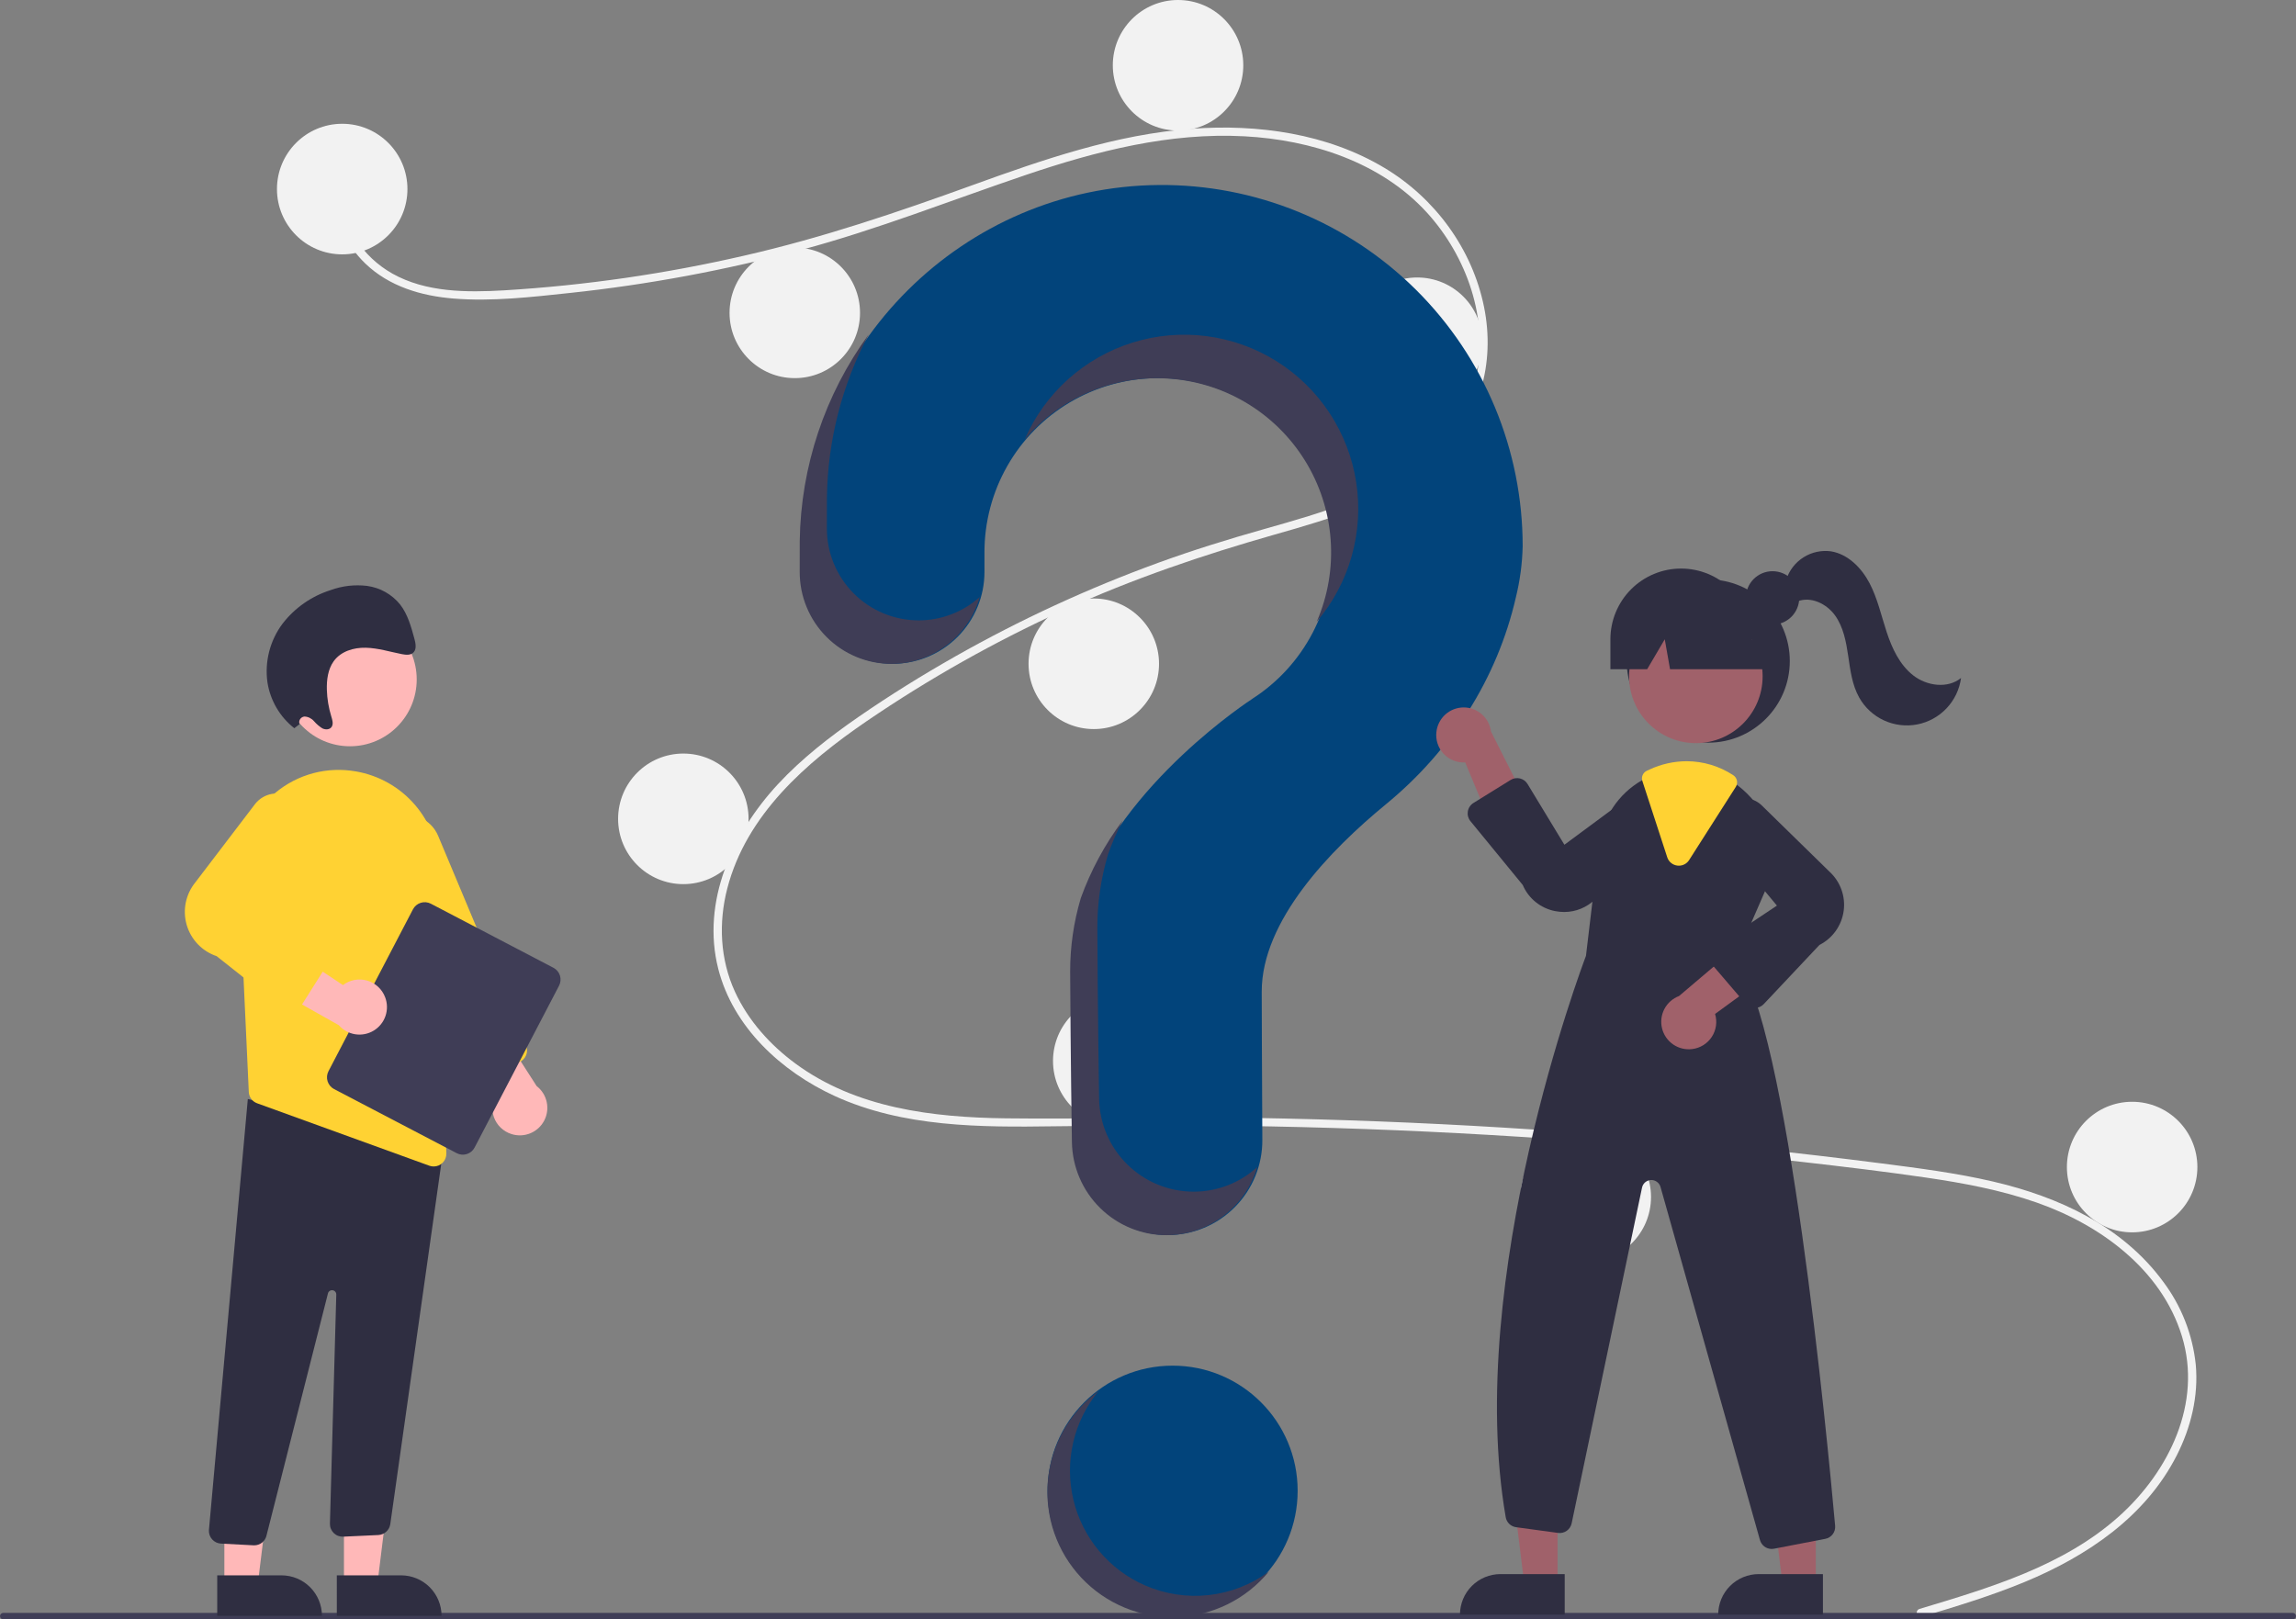 <svg width="448" height="316" viewBox="0 0 448 316" fill="none" xmlns="http://www.w3.org/2000/svg">
<rect x="0" y="0" width="448" height="316" fill="#808080" stroke="none"/>
<g clip-path="url(#clip0_28_1789)">
<path d="M228.803 315.33C242.277 315.33 253.2 304.397 253.2 290.911C253.2 277.424 242.277 266.491 228.803 266.491C215.328 266.491 204.405 277.424 204.405 290.911C204.405 304.397 215.328 315.33 228.803 315.33Z" fill="#02447B"/>
<path d="M374.555 313.958C388.204 309.855 402.715 305.577 413.54 295.824C423.213 287.108 429.743 273.799 425.736 260.728C421.737 247.683 409.758 238.986 397.391 234.66C390.377 232.206 383.039 230.845 375.703 229.776C367.729 228.613 359.719 227.661 351.714 226.744C319.298 223.033 286.76 220.766 254.1 219.943C237.985 219.537 221.873 219.547 205.755 219.781C191.361 219.99 176.201 219.985 162.848 213.862C152.464 209.1 143.039 200.437 140.146 189.053C136.806 175.912 142.966 162.529 151.803 153.012C156.461 147.995 161.906 143.773 167.522 139.89C173.614 135.678 179.92 131.765 186.361 128.112C199.049 120.92 212.313 114.799 226.016 109.814C232.776 107.353 239.637 105.231 246.557 103.273C252.4 101.619 258.261 99.963 263.908 97.711C274.826 93.356 285.209 85.979 287.985 73.885C290.616 62.423 286.18 49.98 278.404 41.465C269.407 31.614 255.841 27.296 242.836 26.597C228.236 25.812 213.972 29.47 200.248 34.111C185.611 39.062 171.29 44.755 156.344 48.765C141.523 52.738 126.415 55.548 111.158 57.172C103.689 57.968 95.994 58.867 88.481 58.257C82.184 57.747 75.919 55.893 71.278 51.42C67.299 47.585 64.929 42.314 65.744 36.751C65.892 35.741 67.425 36.17 67.278 37.175C66.286 43.946 70.885 50.185 76.551 53.381C83.101 57.075 91.07 57.08 98.362 56.658C114.172 55.702 129.875 53.43 145.308 49.865C160.473 46.398 175.096 41.442 189.703 36.148C203.576 31.12 217.758 26.213 232.579 25.124C245.439 24.179 258.966 26.054 270.169 32.78C280.015 38.692 287.256 48.551 289.563 59.864C291.817 70.919 288.695 82.046 280.334 89.76C271.677 97.748 259.808 101.163 248.746 104.308C234.716 108.297 220.988 112.96 207.699 119.014C194.229 125.134 181.311 132.403 169.087 140.741C157.288 148.812 145.644 158.966 141.912 173.363C140.174 180.07 140.495 187.183 143.403 193.517C145.989 199.149 150.249 203.887 155.21 207.542C167.049 216.261 181.97 218.051 196.269 218.229C212.33 218.429 228.391 217.886 244.457 218.15C277.199 218.688 309.874 220.683 342.482 224.135C350.652 225 358.813 225.957 366.963 227.005C374.293 227.948 381.649 228.884 388.856 230.559C401.671 233.536 414.141 239.26 422.107 250.136C425.642 254.85 427.832 260.436 428.443 266.298C429.001 272.416 427.504 278.545 424.741 283.987C418.624 296.032 407.168 303.694 395.001 308.728C388.484 311.424 381.724 313.466 374.978 315.494C373.995 315.789 373.575 314.253 374.555 313.958Z" fill="#F2F2F2"/>
<path d="M66.771 49.636C73.801 49.636 79.5 43.931 79.5 36.895C79.5 29.858 73.801 24.154 66.771 24.154C59.741 24.154 54.042 29.858 54.042 36.895C54.042 43.931 59.741 49.636 66.771 49.636Z" fill="#F2F2F2"/>
<path d="M155.08 73.789C162.11 73.789 167.809 68.085 167.809 61.049C167.809 54.012 162.11 48.308 155.08 48.308C148.05 48.308 142.351 54.012 142.351 61.049C142.351 68.085 148.05 73.789 155.08 73.789Z" fill="#F2F2F2"/>
<path d="M229.863 25.481C236.894 25.481 242.593 19.777 242.593 12.741C242.593 5.704 236.894 0 229.863 0C222.833 0 217.134 5.704 217.134 12.741C217.134 19.777 222.833 25.481 229.863 25.481Z" fill="#F2F2F2"/>
<path d="M276.537 79.629C283.567 79.629 289.266 73.924 289.266 66.888C289.266 59.852 283.567 54.148 276.537 54.148C269.507 54.148 263.808 59.852 263.808 66.888C263.808 73.924 269.507 79.629 276.537 79.629Z" fill="#F2F2F2"/>
<path d="M213.422 142.27C220.452 142.27 226.151 136.566 226.151 129.53C226.151 122.493 220.452 116.789 213.422 116.789C206.392 116.789 200.693 122.493 200.693 129.53C200.693 136.566 206.392 142.27 213.422 142.27Z" fill="#F2F2F2"/>
<path d="M133.334 172.529C140.364 172.529 146.063 166.825 146.063 159.788C146.063 152.752 140.364 147.048 133.334 147.048C126.304 147.048 120.605 152.752 120.605 159.788C120.605 166.825 126.304 172.529 133.334 172.529Z" fill="#F2F2F2"/>
<path d="M218.195 219.776C225.225 219.776 230.924 214.072 230.924 207.035C230.924 199.999 225.225 194.294 218.195 194.294C211.165 194.294 205.466 199.999 205.466 207.035C205.466 214.072 211.165 219.776 218.195 219.776Z" fill="#F2F2F2"/>
<path d="M309.421 246.319C316.451 246.319 322.15 240.614 322.15 233.578C322.15 226.542 316.451 220.837 309.421 220.837C302.391 220.837 296.692 226.542 296.692 233.578C296.692 240.614 302.391 246.319 309.421 246.319Z" fill="#F2F2F2"/>
<path d="M416.027 240.479C423.057 240.479 428.756 234.775 428.756 227.739C428.756 220.702 423.057 214.998 416.027 214.998C408.997 214.998 403.298 220.702 403.298 227.739C403.298 234.775 408.997 240.479 416.027 240.479Z" fill="#F2F2F2"/>
<path d="M226.189 36.1C188.059 36.37 156.839 67.384 156.297 105.546C156.292 105.898 156.29 108.375 156.29 111.615C156.29 116.366 158.176 120.923 161.532 124.282C164.888 127.642 169.44 129.529 174.187 129.53C176.54 129.529 178.87 129.065 181.043 128.163C183.217 127.261 185.192 125.939 186.854 124.272C188.517 122.606 189.836 120.628 190.735 118.452C191.634 116.276 192.095 113.943 192.093 111.588C192.092 109.384 192.09 107.858 192.09 107.765C192.089 101.867 193.622 96.07 196.538 90.945C199.454 85.82 203.652 81.543 208.721 78.535C213.789 75.526 219.552 73.89 225.444 73.787C231.336 73.685 237.152 75.119 242.322 77.949C247.492 80.779 251.837 84.907 254.93 89.927C258.022 94.948 259.755 100.687 259.959 106.582C260.163 112.476 258.831 118.322 256.093 123.544C253.355 128.767 249.306 133.186 244.344 136.367L244.35 136.375C244.35 136.375 218.877 152.788 211.111 175.305L211.117 175.307C209.752 179.92 209.06 184.706 209.063 189.517C209.063 191.495 209.179 208.798 209.403 222.843C209.482 227.689 211.461 232.31 214.913 235.708C218.365 239.107 223.013 241.011 227.855 241.01C230.289 241.01 232.698 240.528 234.944 239.593C237.19 238.658 239.23 237.287 240.945 235.559C242.66 233.832 244.017 231.782 244.938 229.528C245.858 227.274 246.325 224.86 246.31 222.425C246.232 209.562 246.189 194.585 246.189 193.498C246.189 179.672 259.515 165.896 270.462 156.913C283.067 146.568 292.137 132.471 295.78 116.568C296.587 113.294 297.031 109.941 297.106 106.57C297.106 97.273 295.268 88.067 291.698 79.484C288.127 70.901 282.896 63.11 276.304 56.56C269.712 50.009 261.89 44.829 253.289 41.318C244.688 37.806 235.478 36.033 226.189 36.1Z" fill="#02447B"/>
<path d="M447.368 316H0.632C0.464 316 0.304 315.933 0.186 315.814C0.068 315.696 0.002 315.535 0.002 315.368C0.002 315.201 0.068 315.04 0.186 314.922C0.304 314.803 0.464 314.736 0.632 314.736H447.368C447.536 314.736 447.697 314.802 447.815 314.921C447.934 315.04 448 315.2 448 315.368C448 315.536 447.934 315.696 447.815 315.815C447.697 315.933 447.536 316 447.368 316Z" fill="#3F3D56"/>
<path d="M333.318 144.922C342.105 144.922 349.229 137.792 349.229 128.997C349.229 120.201 342.105 113.071 333.318 113.071C324.53 113.071 317.406 120.201 317.406 128.997C317.406 137.792 324.53 144.922 333.318 144.922Z" fill="#2F2E41"/>
<path d="M303.915 309.029H297.413L294.319 283.925H303.916L303.915 309.029Z" fill="#A0616A"/>
<path d="M292.768 307.168H305.308V315.071H284.872C284.872 314.033 285.077 313.006 285.473 312.047C285.87 311.088 286.452 310.217 287.185 309.483C287.918 308.749 288.789 308.167 289.747 307.77C290.705 307.373 291.731 307.168 292.768 307.168Z" fill="#2F2E41"/>
<path d="M354.301 309.029H347.799L344.705 283.925H354.303L354.301 309.029Z" fill="#A0616A"/>
<path d="M343.154 307.168H355.695V315.071H335.259C335.259 314.033 335.463 313.006 335.86 312.047C336.256 311.088 336.838 310.217 337.571 309.483C338.304 308.749 339.175 308.167 340.133 307.77C341.091 307.373 342.117 307.168 343.154 307.168Z" fill="#2F2E41"/>
<path d="M330.899 145.015C338.094 145.015 343.926 139.178 343.926 131.977C343.926 124.776 338.094 118.938 330.899 118.938C323.705 118.938 317.873 124.776 317.873 131.977C317.873 139.178 323.705 145.015 330.899 145.015Z" fill="#A0616A"/>
<path d="M338.664 187.078L344.493 173.674C345.908 170.529 346.314 167.023 345.654 163.638C344.994 160.252 343.3 157.156 340.807 154.775C340.294 154.269 339.751 153.795 339.178 153.358C336.302 151.106 332.758 149.879 329.106 149.87C326.651 149.88 324.227 150.419 321.999 151.452C321.808 151.537 321.623 151.627 321.432 151.718C321.066 151.893 320.705 152.084 320.355 152.28C318.072 153.592 316.129 155.423 314.682 157.625C313.236 159.827 312.327 162.339 312.028 164.957L309.456 186.531C308.809 188.225 285.726 249.38 293.799 296.069C293.885 296.567 294.128 297.025 294.492 297.376C294.857 297.726 295.324 297.951 295.825 298.017L304.009 299.132C304.606 299.214 305.213 299.066 305.706 298.718C306.199 298.37 306.542 297.849 306.666 297.258L320.398 231.745C320.483 231.337 320.703 230.971 321.021 230.703C321.339 230.436 321.738 230.283 322.153 230.269C322.568 230.255 322.976 230.38 323.312 230.626C323.648 230.871 323.891 231.222 324.004 231.622L343.405 300.517C343.544 301.018 343.842 301.459 344.255 301.774C344.668 302.088 345.173 302.259 345.691 302.259C345.846 302.258 346.001 302.243 346.153 302.216L356.15 300.289C356.732 300.18 357.251 299.858 357.607 299.386C357.964 298.913 358.131 298.325 358.076 297.736C356.607 281.337 348.799 199.198 338.664 187.078Z" fill="#2F2E41"/>
<path d="M280.274 142.828C280.184 143.603 280.264 144.388 280.51 145.129C280.756 145.87 281.161 146.547 281.697 147.114C282.232 147.681 282.886 148.124 283.611 148.411C284.336 148.698 285.115 148.822 285.893 148.775L293.175 166.289L298.683 158.117L290.924 142.738C290.758 141.435 290.121 140.237 289.132 139.373C288.143 138.509 286.872 138.038 285.559 138.049C284.247 138.06 282.984 138.552 282.01 139.433C281.036 140.314 280.418 141.522 280.274 142.828Z" fill="#A0616A"/>
<path d="M330.177 204.713C330.951 204.62 331.696 204.359 332.358 203.947C333.021 203.536 333.585 202.983 334.011 202.33C334.437 201.676 334.715 200.937 334.824 200.165C334.934 199.392 334.874 198.605 334.646 197.858L349.967 186.69L340.743 183.232L327.609 194.368C326.381 194.833 325.366 195.733 324.757 196.896C324.147 198.06 323.986 199.407 324.302 200.682C324.619 201.958 325.392 203.072 326.475 203.815C327.557 204.558 328.875 204.877 330.177 204.713Z" fill="#A0616A"/>
<path d="M305.202 177.966C304.615 177.965 304.029 177.907 303.453 177.793C302.059 177.528 300.753 176.923 299.648 176.033C298.542 175.143 297.673 173.994 297.116 172.688L286.915 160.238C286.699 159.975 286.542 159.668 286.454 159.34C286.366 159.011 286.35 158.667 286.406 158.331C286.462 157.995 286.588 157.675 286.778 157.392C286.967 157.11 287.215 156.871 287.504 156.691L294.762 152.195C295.03 152.029 295.328 151.917 295.639 151.867C295.95 151.817 296.268 151.829 296.575 151.903C296.881 151.976 297.17 152.11 297.425 152.296C297.679 152.482 297.895 152.716 298.058 152.986L305.248 164.842L319.018 154.657C320.114 154.081 321.381 153.92 322.586 154.202C323.792 154.484 324.855 155.191 325.583 156.193C326.311 157.195 326.654 158.426 326.55 159.661C326.446 160.896 325.902 162.052 325.016 162.918L311.273 175.465C309.658 177.068 307.476 177.966 305.202 177.966Z" fill="#2F2E41"/>
<path d="M342.409 196.691C342.39 196.691 342.371 196.691 342.353 196.69C342.018 196.682 341.689 196.603 341.386 196.46C341.084 196.316 340.815 196.111 340.597 195.856L334.144 188.322C333.924 188.065 333.761 187.765 333.666 187.44C333.571 187.116 333.545 186.775 333.592 186.441C333.638 186.106 333.754 185.785 333.934 185.498C334.113 185.212 334.351 184.967 334.632 184.779L346.715 176.717L335.769 163.545C335.132 162.483 334.898 161.226 335.111 160.006C335.323 158.785 335.967 157.681 336.925 156.897C337.883 156.112 339.091 155.699 340.328 155.732C341.566 155.765 342.75 156.243 343.665 157.078L356.968 170.091C358.015 171.048 358.815 172.245 359.298 173.58C359.781 174.915 359.933 176.347 359.741 177.753C359.549 179.159 359.02 180.498 358.197 181.655C357.375 182.811 356.284 183.75 355.019 184.392L344.146 195.94C343.922 196.177 343.653 196.366 343.354 196.495C343.056 196.624 342.734 196.69 342.409 196.691Z" fill="#2F2E41"/>
<path d="M327.587 168.927C327.484 168.927 327.38 168.921 327.277 168.907C326.828 168.853 326.404 168.67 326.055 168.381C325.706 168.093 325.447 167.71 325.31 167.278L320.461 152.399C320.339 152.023 320.358 151.615 320.513 151.252C320.669 150.888 320.95 150.593 321.306 150.421L321.463 150.347C321.606 150.279 321.747 150.212 321.892 150.148C324.153 149.098 326.614 148.551 329.106 148.543C332.342 148.549 335.505 149.5 338.208 151.28C338.571 151.522 338.824 151.896 338.913 152.322C339.003 152.749 338.921 153.193 338.686 153.56L329.59 167.823C329.377 168.162 329.081 168.441 328.731 168.634C328.381 168.827 327.987 168.928 327.587 168.927Z" fill="#FFD233"/>
<path d="M345.862 121.887C348.738 121.887 351.069 119.554 351.069 116.676C351.069 113.798 348.738 111.464 345.862 111.464C342.987 111.464 340.656 113.798 340.656 116.676C340.656 119.554 342.987 121.887 345.862 121.887Z" fill="#2F2E41"/>
<path d="M328.014 110.947C324.356 110.947 320.849 112.401 318.263 114.99C315.677 117.578 314.224 121.089 314.224 124.75V130.589H321.399L324.831 124.75L325.861 130.589H347.638L341.804 124.75C341.804 121.089 340.351 117.578 337.765 114.99C335.178 112.401 331.671 110.947 328.014 110.947Z" fill="#2F2E41"/>
<path d="M348.538 113.106C349.114 111.304 350.306 109.763 351.905 108.753C353.503 107.744 355.407 107.331 357.279 107.587C360.597 108.142 363.221 110.812 364.784 113.794C366.347 116.775 367.069 120.112 368.12 123.311C369.171 126.509 370.661 129.725 373.314 131.796C375.967 133.867 380.037 134.428 382.643 132.298C382.345 134.518 381.358 136.588 379.82 138.215C378.283 139.843 376.273 140.945 374.076 141.367C371.878 141.788 369.603 141.507 367.574 140.564C365.544 139.621 363.862 138.063 362.766 136.11C361.391 133.662 361.036 130.793 360.628 128.014C360.221 125.236 359.691 122.361 358.05 120.083C356.408 117.805 353.336 116.318 350.728 117.355L348.538 113.106Z" fill="#2F2E41"/>
<path d="M179.241 121.056C174.494 121.055 169.942 119.168 166.586 115.808C163.229 112.449 161.344 107.893 161.343 103.142C161.343 99.901 161.345 97.424 161.35 97.072C161.501 85.973 164.294 75.071 169.496 65.269C160.948 76.981 156.248 91.062 156.046 105.565C156.042 105.918 156.039 108.395 156.039 111.635C156.04 116.386 157.925 120.943 161.282 124.302C164.638 127.662 169.19 129.549 173.937 129.55C177.837 129.548 181.631 128.273 184.741 125.916C187.851 123.56 190.107 120.252 191.168 116.496C187.891 119.437 183.642 121.061 179.241 121.056Z" fill="#3F3D56"/>
<path d="M227.402 73.847C232.89 74.11 238.232 75.701 242.969 78.485C247.707 81.269 251.699 85.162 254.602 89.83C257.505 94.498 259.233 99.802 259.637 105.285C260.042 110.769 259.11 116.269 256.923 121.313C260.087 117.594 262.412 113.236 263.74 108.536C265.069 103.836 265.369 98.905 264.621 94.079C263.873 89.252 262.093 84.644 259.404 80.568C256.715 76.492 253.18 73.044 249.039 70.46C244.898 67.875 240.249 66.215 235.409 65.592C230.569 64.969 225.652 65.398 220.992 66.849C216.333 68.301 212.041 70.741 208.409 74.003C204.777 77.266 201.89 81.273 199.946 85.753C203.306 81.797 207.53 78.666 212.29 76.602C217.05 74.537 222.221 73.595 227.402 73.847Z" fill="#3F3D56"/>
<path d="M232.909 232.537C228.067 232.538 223.418 230.634 219.966 227.235C216.514 223.836 214.535 219.215 214.457 214.369C214.232 200.325 214.116 183.021 214.116 181.043C214.113 176.232 214.805 171.446 216.17 166.833L216.164 166.832C216.97 164.516 217.944 162.263 219.078 160.089C215.598 164.731 212.828 169.866 210.86 175.325L210.867 175.327C209.501 179.94 208.809 184.726 208.812 189.537C208.812 191.515 208.928 208.819 209.153 222.863C209.232 227.709 211.21 232.33 214.662 235.729C218.114 239.127 222.763 241.031 227.605 241.03C231.597 241.03 235.482 239.733 238.676 237.336C241.87 234.938 244.202 231.569 245.321 227.733C241.928 230.83 237.5 232.543 232.909 232.537Z" fill="#3F3D56"/>
<path d="M67.115 309.271L73.617 309.27L76.711 284.167L67.113 284.168L67.115 309.271Z" fill="#FFB8B8"/>
<path d="M86.158 315.313L65.722 315.314L65.721 307.411L78.261 307.411C80.356 307.41 82.364 308.243 83.845 309.725C85.326 311.207 86.157 313.217 86.158 315.313Z" fill="#2F2E41"/>
<path d="M43.778 309.271L50.28 309.27L53.374 284.167L43.777 284.168L43.778 309.271Z" fill="#FFB8B8"/>
<path d="M62.821 315.313L42.385 315.314L42.385 307.411L54.925 307.411C57.019 307.41 59.027 308.243 60.508 309.725C61.989 311.207 62.821 313.217 62.821 315.313Z" fill="#2F2E41"/>
<path d="M49.46 301.55L43.109 301.215C42.782 301.198 42.461 301.116 42.165 300.974C41.87 300.832 41.605 300.632 41.387 300.387C41.169 300.142 41.002 299.855 40.895 299.545C40.789 299.235 40.745 298.906 40.766 298.579L48.357 214.456L83.315 223.897L86.683 222.978L76.15 297.449C76.061 298.009 75.783 298.522 75.362 298.903C74.942 299.283 74.405 299.509 73.839 299.543L66.992 299.862C66.65 299.881 66.307 299.829 65.986 299.709C65.665 299.589 65.372 299.403 65.126 299.164C64.881 298.924 64.687 298.637 64.558 298.319C64.429 298.001 64.367 297.66 64.377 297.317L65.617 252.62C65.623 252.413 65.551 252.212 65.416 252.056C65.281 251.899 65.092 251.799 64.887 251.775C64.682 251.751 64.475 251.805 64.308 251.926C64.14 252.047 64.024 252.227 63.982 252.429L52.018 299.576C51.905 300.135 51.602 300.638 51.16 300.999C50.718 301.359 50.165 301.555 49.595 301.554C49.55 301.554 49.505 301.553 49.46 301.55Z" fill="#2F2E41"/>
<path d="M68.282 145.625C75.477 145.625 81.309 139.788 81.309 132.587C81.309 125.386 75.477 119.548 68.282 119.548C61.088 119.548 55.256 125.386 55.256 132.587C55.256 139.788 61.088 145.625 68.282 145.625Z" fill="#FFB8B8"/>
<path d="M46.594 170.893L48.026 201.825L48.544 213.078C48.565 213.568 48.731 214.041 49.021 214.435C49.312 214.83 49.713 215.129 50.175 215.295L83.767 227.474C84.038 227.575 84.326 227.626 84.615 227.623C84.946 227.625 85.274 227.56 85.579 227.432C85.884 227.304 86.16 227.115 86.391 226.878C86.622 226.641 86.803 226.36 86.923 226.051C87.043 225.742 87.099 225.412 87.089 225.081L85.711 169.465C85.621 164.902 83.943 160.513 80.966 157.056C77.99 153.599 73.901 151.289 69.406 150.525C69.081 150.476 68.75 150.426 68.419 150.382C65.632 150.036 62.802 150.305 60.13 151.171C57.457 152.037 55.007 153.478 52.951 155.394C50.822 157.354 49.149 159.758 48.051 162.436C46.952 165.114 46.455 168.001 46.594 170.893Z" fill="#FFD233"/>
<path d="M99.814 221.302C99.019 221.055 98.293 220.626 97.694 220.049C97.094 219.471 96.638 218.762 96.362 217.976C96.085 217.191 95.996 216.352 96.101 215.526C96.206 214.7 96.502 213.91 96.966 213.219L85.575 198.058L95.405 197.449L104.715 211.94C105.712 212.711 106.406 213.809 106.674 215.041C106.943 216.273 106.77 217.56 106.185 218.677C105.6 219.794 104.641 220.669 103.476 221.149C102.311 221.629 101.015 221.683 99.814 221.302Z" fill="#FFB8B8"/>
<path d="M91.804 210.476C91.502 210.353 91.228 210.172 90.997 209.942C90.765 209.713 90.582 209.44 90.457 209.139L73.294 168.212C72.957 167.411 72.782 166.551 72.777 165.682C72.773 164.813 72.939 163.951 73.268 163.146C73.596 162.341 74.079 161.609 74.691 160.992C75.302 160.374 76.028 159.883 76.829 159.546C77.63 159.21 78.489 159.035 79.358 159.031C80.226 159.027 81.087 159.194 81.891 159.524C82.695 159.853 83.426 160.337 84.043 160.949C84.659 161.562 85.149 162.289 85.485 163.091L102.647 204.018C102.901 204.625 102.903 205.308 102.655 205.916C102.406 206.525 101.926 207.011 101.321 207.266L93.702 210.466C93.402 210.594 93.079 210.66 92.754 210.661C92.428 210.663 92.105 210.6 91.804 210.476Z" fill="#FFD233"/>
<path d="M64.094 209.032L80.578 177.441C80.896 176.833 81.442 176.377 82.095 176.172C82.749 175.966 83.457 176.029 84.065 176.346L107.992 188.853C108.599 189.171 109.055 189.717 109.26 190.371C109.465 191.026 109.402 191.735 109.086 192.343L92.602 223.934C92.284 224.541 91.739 224.998 91.085 225.203C90.431 225.409 89.723 225.346 89.115 225.029L65.189 212.522C64.582 212.204 64.126 211.658 63.92 211.003C63.715 210.349 63.778 209.64 64.094 209.032Z" fill="#3F3D56"/>
<path d="M75.149 194.599C74.856 193.82 74.385 193.12 73.773 192.555C73.162 191.99 72.427 191.577 71.628 191.346C70.829 191.116 69.986 191.077 69.169 191.23C68.351 191.384 67.581 191.727 66.919 192.231L51.125 181.745L51.098 191.602L66.1 200.049C66.929 201 68.065 201.628 69.309 201.824C70.554 202.02 71.828 201.771 72.907 201.12C73.987 200.47 74.803 199.46 75.213 198.268C75.623 197.075 75.6 195.776 75.149 194.599Z" fill="#FFB8B8"/>
<path d="M55.18 196.816L42.272 186.582C40.876 186.113 39.614 185.311 38.595 184.247C37.577 183.182 36.831 181.885 36.423 180.469C36.015 179.052 35.956 177.558 36.252 176.113C36.549 174.669 37.19 173.318 38.123 172.177L49.843 156.804C50.657 155.808 51.803 155.138 53.07 154.918C54.337 154.697 55.641 154.94 56.743 155.603C57.846 156.265 58.673 157.303 59.074 158.526C59.475 159.749 59.423 161.075 58.928 162.263L49.655 177.446L63.282 183.915C63.599 184.066 63.881 184.282 64.108 184.549C64.335 184.816 64.503 185.129 64.601 185.466C64.699 185.803 64.724 186.157 64.675 186.505C64.625 186.853 64.503 187.186 64.316 187.482L58.815 196.196C58.629 196.49 58.383 196.742 58.094 196.935C57.804 197.128 57.478 197.258 57.135 197.317C57.122 197.319 57.108 197.321 57.094 197.323C56.757 197.374 56.414 197.355 56.084 197.268C55.755 197.181 55.447 197.027 55.18 196.816Z" fill="#FFD233"/>
<path d="M58.439 141.317C58.383 141.154 58.365 140.98 58.387 140.808C58.409 140.636 58.47 140.472 58.565 140.328C58.66 140.183 58.787 140.062 58.935 139.975C59.084 139.887 59.251 139.834 59.424 139.821C59.776 139.84 60.122 139.931 60.438 140.087C60.755 140.244 61.037 140.463 61.267 140.731C61.739 141.275 62.288 141.747 62.896 142.131C63.526 142.449 64.381 142.404 64.74 141.798C65.078 141.229 64.846 140.466 64.642 139.805C64.123 138.123 63.832 136.379 63.778 134.619C63.719 132.654 63.996 130.604 65.082 129.072C66.484 127.095 68.992 126.344 71.365 126.399C73.738 126.453 76.072 127.186 78.423 127.65C79.234 127.81 80.188 127.892 80.731 127.262C81.308 126.593 81.096 125.51 80.85 124.606C80.213 122.261 79.538 119.836 78.058 117.942C76.458 115.974 74.172 114.686 71.661 114.338C69.25 114.039 66.803 114.317 64.521 115.149C60.802 116.322 57.53 118.604 55.142 121.689C52.68 124.969 51.617 129.092 52.184 133.155C52.737 136.694 54.611 139.892 57.427 142.103L58.439 141.317Z" fill="#2F2E41"/>
<path d="M223.427 309.374C219.962 307.863 216.894 305.567 214.467 302.666C212.04 299.765 210.319 296.34 209.441 292.659C208.563 288.979 208.552 285.145 209.408 281.46C210.264 277.774 211.964 274.338 214.374 271.423C211.58 273.465 209.251 276.079 207.543 279.09C205.836 282.101 204.787 285.442 204.468 288.89C204.148 292.338 204.565 295.814 205.691 299.089C206.816 302.363 208.625 305.36 210.996 307.882C213.368 310.403 216.248 312.39 219.445 313.712C222.643 315.035 226.085 315.661 229.543 315.55C233 315.439 236.395 314.593 239.501 313.068C242.607 311.543 245.354 309.375 247.559 306.706C244.12 309.222 240.082 310.792 235.849 311.26C231.615 311.728 227.332 311.078 223.427 309.374Z" fill="#3F3D56"/>
</g>
<defs>
<clipPath id="clip0_28_1789">
<rect width="448" height="316" fill="white"/>
</clipPath>
</defs>
</svg>
